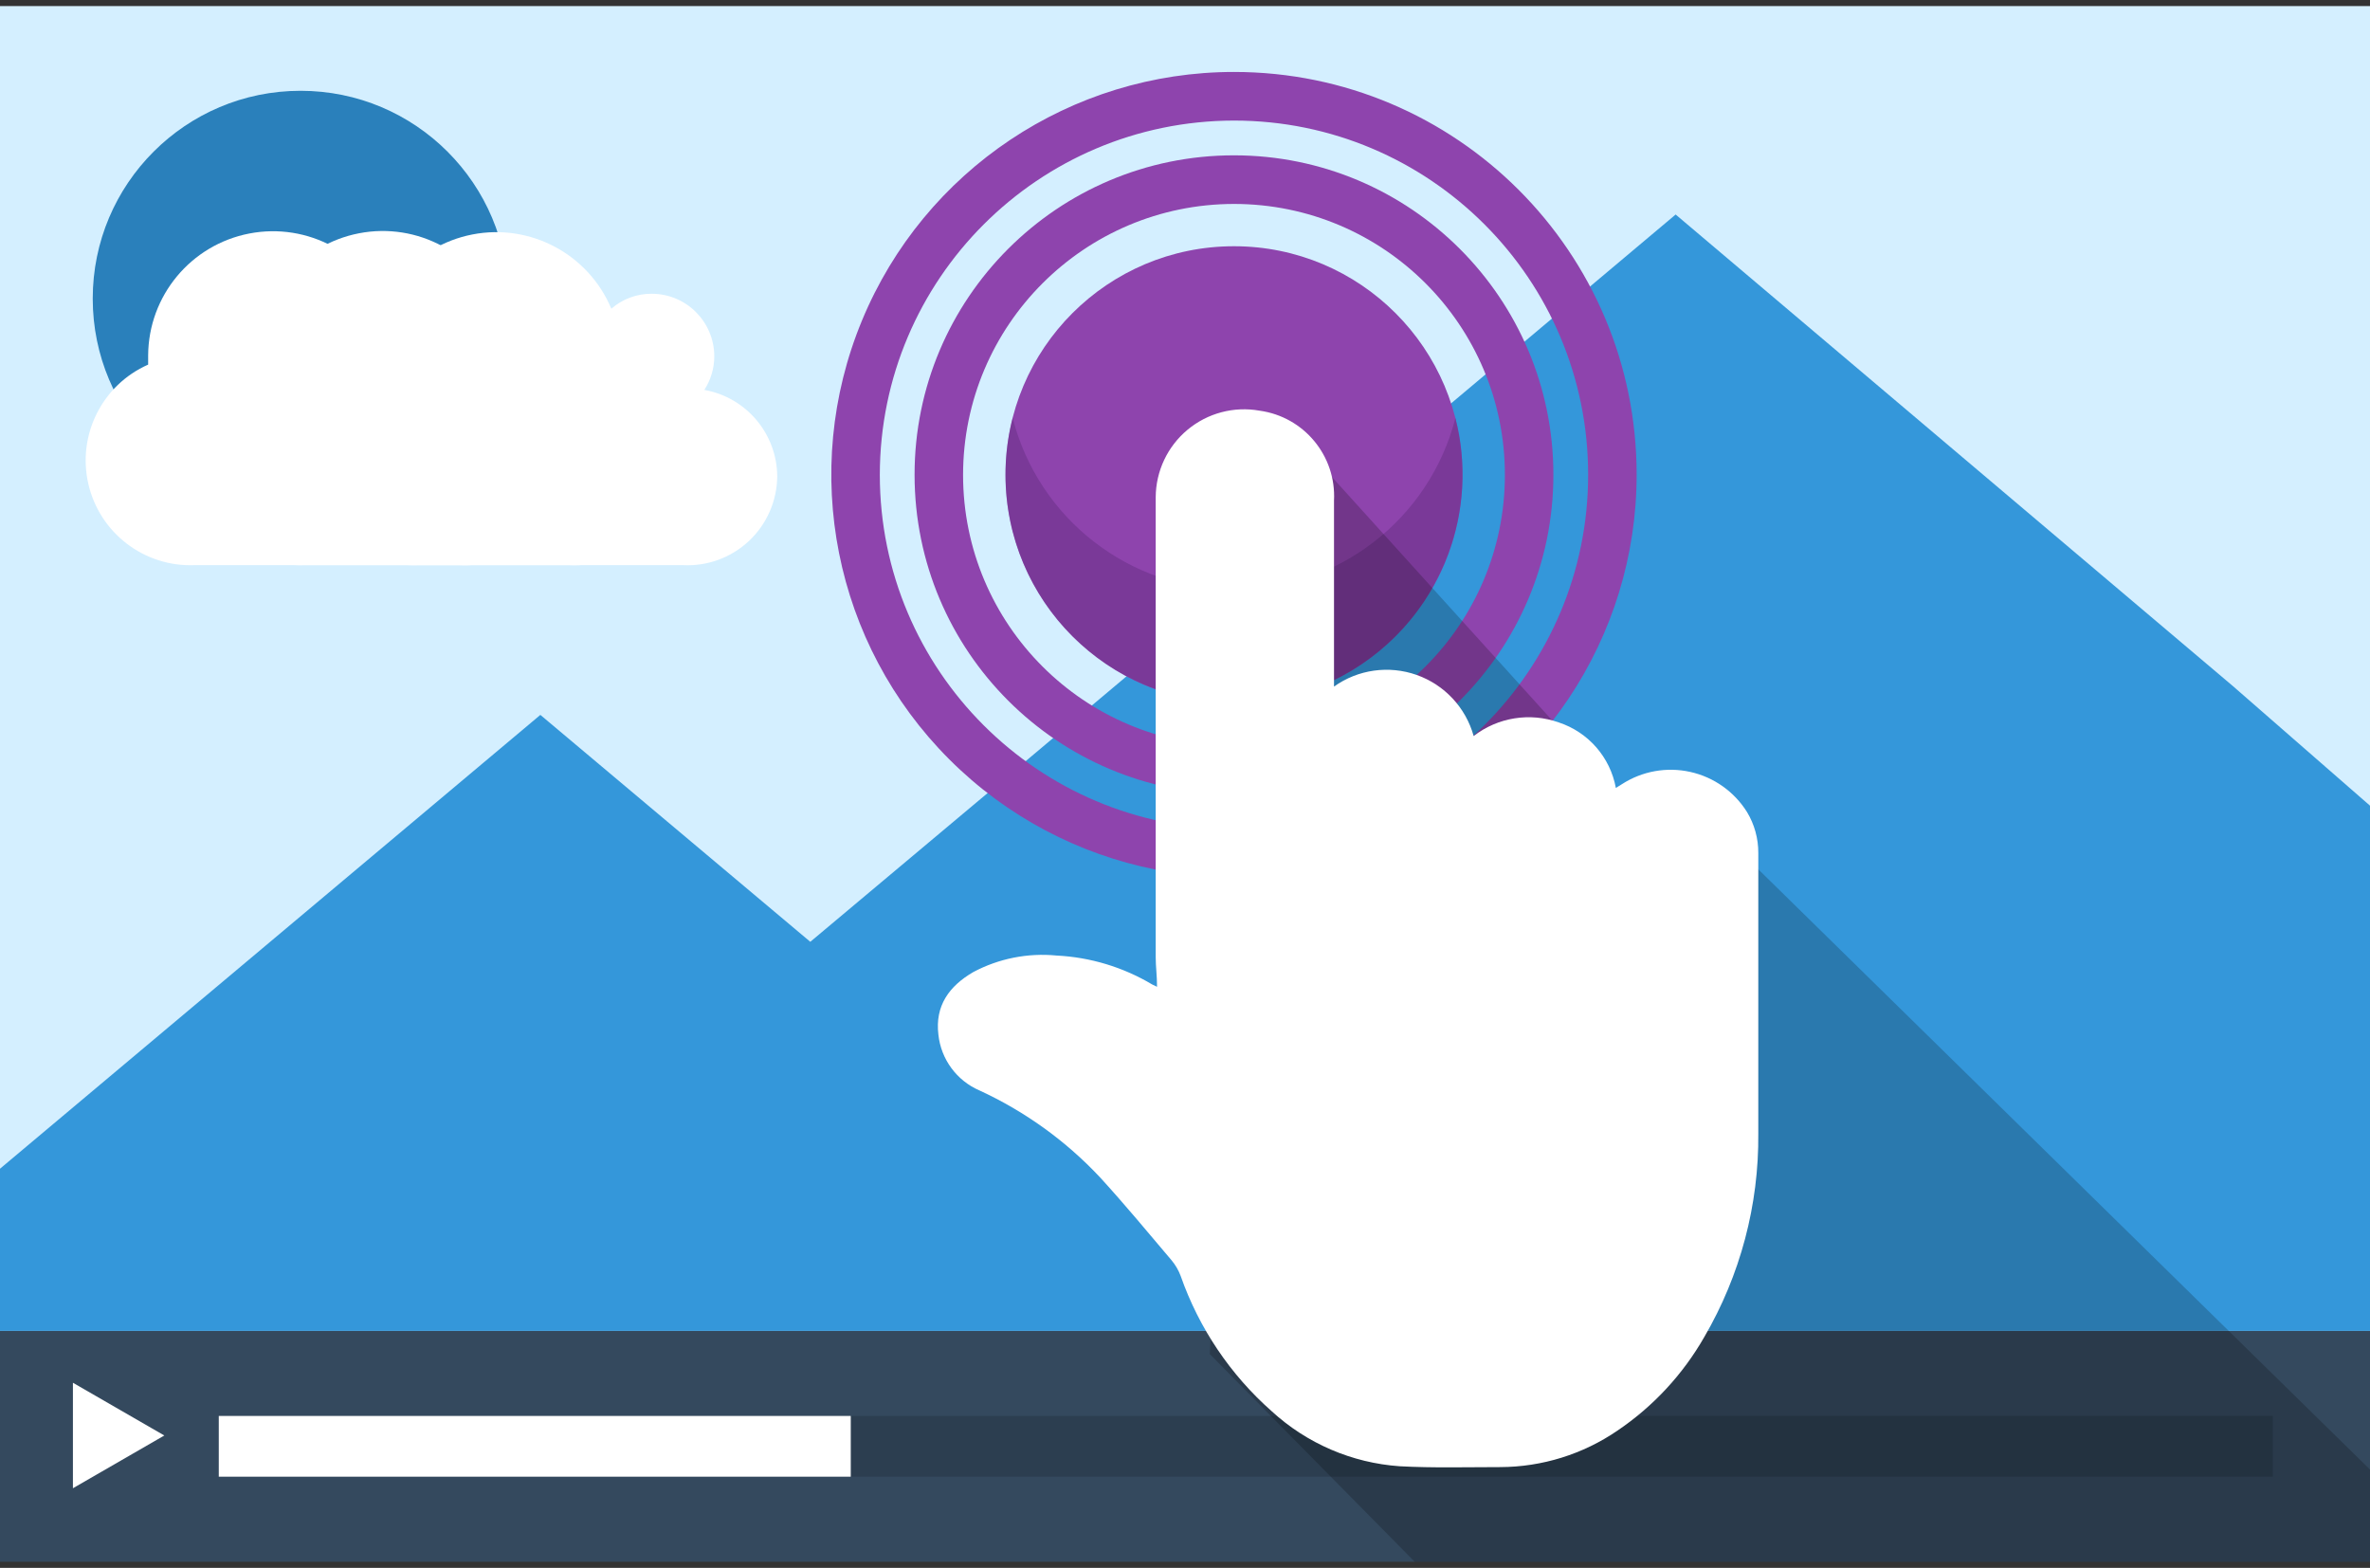 <svg
  xmlns="http://www.w3.org/2000/svg" viewBox="0 0 195 129" data-license="CC-BY 4.0" data-source="H5P.org">
  <rect x="0" y="0" width="195" height="129" fill="#333333" stroke="none"/>
  <g stroke="none" stroke-width="1" fill="none" fill-rule="evenodd">
    <g fill-rule="nonzero">
      <g>
        <rect fill="#D4EFFF" x="0" y="0.5" width="195" height="109"></rect>
        <rect fill="#34495E" x="0" y="109.5" width="195" height="19"></rect>
        <polygon fill="#FFFFFF" points="6 113.77 13.52 118.11 6 122.45"></polygon>
        <rect fill="#2C3E50" x="18" y="116.5" width="169" height="5"></rect>
        <rect fill="#FFFFFF" x="18" y="116.5" width="52" height="5"></rect>
        <circle fill="#2A80BB" cx="24.73" cy="24.57" r="17.1"></circle>
        <polygon fill="#3497DA" points="183.72 56.45 195 66.29 195 109.5 0 109.5 0 96.16 44.46 58.82 66.67 77.49 84.23 62.76 137.87 17.65"></polygon>
        <circle fill="#8E44AD" cx="101.53" cy="39.06" r="18.8"></circle>
        <g transform="translate(75, 12)" fill="#8E44AD">
          <path d="M26.53,4.78 C38.84,4.78 48.82,14.76 48.82,27.07 C48.82,39.38 38.84,49.36 26.53,49.36 C14.22,49.36 4.24,39.38 4.24,27.07 C4.251,14.764 14.224,4.791 26.53,4.78 Z M26.53,0.78 C12.016,0.78 0.25,12.546 0.25,27.06 C0.25,41.574 12.016,53.34 26.53,53.34 C41.044,53.34 52.81,41.574 52.81,27.06 C52.81,12.546 41.044,0.78 26.53,0.78 Z"></path>
        </g>
        <g transform="translate(68, 5)" fill="#8E44AD">
          <path d="M33.53,4.92 C49.624,4.92 62.67,17.966 62.67,34.06 C62.67,50.154 49.624,63.2 33.53,63.2 C17.436,63.2 4.39,50.154 4.39,34.06 C4.412,17.976 17.446,4.942 33.53,4.92 Z M33.53,0.92 C20.13,0.92 8.05,8.992 2.922,21.372 C-2.206,33.752 0.628,48.001 10.104,57.476 C19.579,66.952 33.828,69.786 46.208,64.658 C58.588,59.53 66.66,47.45 66.66,34.05 C66.66,15.753 51.827,0.92 33.53,0.92 Z"></path>
        </g>
        <path d="M101.53,48.52 C92.947,48.516 85.455,42.703 83.32,34.39 C81.377,41.996 84.364,50.008 90.812,54.485 C97.26,58.963 105.81,58.963 112.258,54.485 C118.706,50.008 121.693,41.996 119.75,34.39 C117.614,42.707 110.117,48.521 101.53,48.52 Z" fill-opacity="0.5" fill="#662F84"></path>
        <g transform="translate(99, 35)" fill="#000000" fill-opacity="0.2">
          <path d="M38,29 L38,34.54 L7,0.28 C7,0.28 2.24,41.59 0.54,76.41 L17.4,93.5 L96,93.5 L96,85.91 L38,29 Z"></path>
        </g>
        <g transform="translate(77, 33)" fill="#FFFFFF">
          <path d="M67.67,37.18 C67.67,44.87 67.67,52.57 67.67,60.26 C67.725,66.138 66.191,71.922 63.23,77 C61.468,80.083 59.022,82.721 56.08,84.71 C53.24,86.654 49.881,87.699 46.44,87.71 C43.68,87.71 40.91,87.79 38.16,87.64 C34.238,87.367 30.525,85.769 27.63,83.11 C24.228,80.107 21.653,76.282 20.15,72 C19.976,71.527 19.722,71.088 19.4,70.7 C17.46,68.41 15.54,66.09 13.51,63.87 C10.696,60.868 7.327,58.44 3.59,56.72 C1.718,55.912 0.426,54.158 0.21,52.13 C-0.08,49.75 1.1,48.13 3.08,46.98 C5.18,45.863 7.563,45.39 9.93,45.62 C12.709,45.757 15.411,46.575 17.8,48 L18.2,48.19 C18.2,47.3 18.09,46.53 18.09,45.77 C18.09,34.06 18.09,19.62 18.09,7.91 C18.101,5.764 19.059,3.733 20.708,2.36 C22.357,0.987 24.528,0.412 26.64,0.79 C30.296,1.294 32.956,4.515 32.76,8.2 C32.76,11.31 32.76,17.2 32.76,20.28 C32.76,21.28 32.76,22.35 32.76,23.49 C34.736,22.08 37.276,21.724 39.564,22.534 C41.853,23.345 43.602,25.221 44.25,27.56 C46.24,26.019 48.878,25.597 51.25,26.44 C53.685,27.24 55.489,29.308 55.95,31.83 L56.45,31.52 C58.114,30.444 60.14,30.081 62.074,30.512 C64.008,30.942 65.689,32.13 66.74,33.81 C67.354,34.827 67.676,35.993 67.67,37.18 Z"></path>
        </g>
        <path d="M56.2,46.5 L34.37,46.5 C30.236,46.658 26.572,43.857 25.641,39.826 C24.71,35.794 26.775,31.67 30.56,30 C30.56,29.72 30.56,29.52 30.56,29.24 C30.622,24.374 34.091,20.22 38.868,19.291 C43.645,18.362 48.418,20.912 50.3,25.4 C51.222,24.596 52.407,24.159 53.63,24.17 C56.466,24.176 58.764,26.474 58.77,29.31 C58.772,30.293 58.487,31.256 57.95,32.08 C61.401,32.696 63.923,35.685 63.95,39.19 C63.933,41.201 63.097,43.118 61.634,44.498 C60.171,45.878 58.208,46.601 56.2,46.5 Z" fill="#FFFFFF"></path>
        <g transform="translate(16, 19)" fill="#FFFFFF">
          <path d="M30.86,27.5 L9,27.5 C4.872,27.642 1.223,24.836 0.3,20.81 C-0.622,16.784 1.441,12.669 5.22,11 C5.22,10.72 5.22,10.52 5.22,10.24 C5.238,5.337 8.719,1.13 13.533,0.195 C18.346,-0.739 23.149,1.859 25,6.4 C25.922,5.596 27.107,5.159 28.33,5.17 C31.166,5.176 33.464,7.474 33.47,10.31 C33.472,11.293 33.187,12.256 32.65,13.08 C36.101,13.696 38.623,16.685 38.65,20.19 C38.634,22.208 37.792,24.132 36.32,25.513 C34.848,26.894 32.875,27.612 30.86,27.5 Z"></path>
        </g>
        <g transform="translate(7, 19)" fill="#FFFFFF">
          <path d="M30.82,27.5 L9,27.5 C4.866,27.658 1.202,24.857 0.271,20.826 C-0.66,16.794 1.405,12.67 5.19,11 C5.19,10.72 5.19,10.52 5.19,10.24 C5.217,5.34 8.702,1.142 13.512,0.213 C18.323,-0.716 23.12,1.883 24.97,6.42 C25.892,5.616 27.077,5.179 28.3,5.19 C31.136,5.196 33.434,7.494 33.44,10.33 C33.442,11.313 33.157,12.276 32.62,13.1 C36.071,13.716 38.593,16.705 38.62,20.21 C38.599,22.227 37.753,24.147 36.28,25.524 C34.806,26.901 32.833,27.615 30.82,27.5 Z"></path>
        </g>
      </g>
    </g>
  </g>
</svg>
